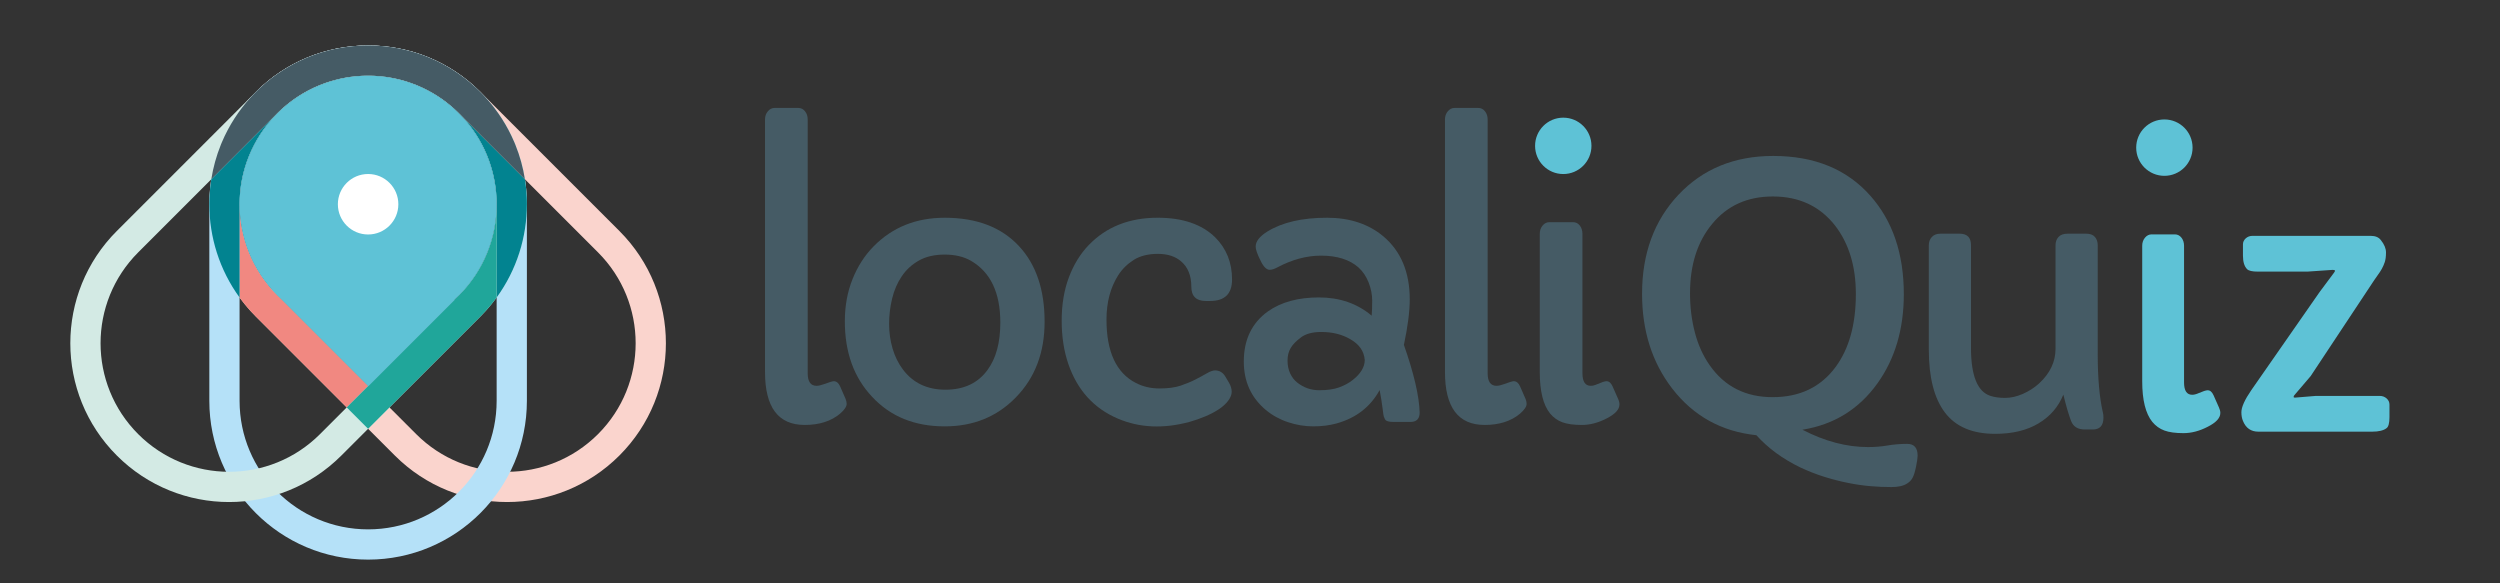 <?xml version="1.0" encoding="UTF-8" standalone="no"?>
<!-- Created with Inkscape (http://www.inkscape.org/) -->

<svg
   version="1.1"
   id="svg2"
   xml:space="preserve"
   width="4000"
   height="933.333"
   viewBox="0 0 4000 933.333"
   sodipodi:docname="localiquiz grisbleu.ai"
   xmlns:inkscape="http://www.inkscape.org/namespaces/inkscape"
   xmlns:sodipodi="http://sodipodi.sourceforge.net/DTD/sodipodi-0.dtd"
   xmlns="http://www.w3.org/2000/svg"
   xmlns:svg="http://www.w3.org/2000/svg"><rect x="0" y="0" width="4000" height="933.333" fill="#333333" stroke="none"/><defs
     id="defs6"><clipPath
       clipPathUnits="userSpaceOnUse"
       id="clipPath16"><path
         d="M 0,700 H 3000 V 0 H 0 Z"
         id="path14" /></clipPath></defs><sodipodi:namedview
     id="namedview4"
     pagecolor="#ffffff"
     bordercolor="#666666"
     borderopacity="1.0"
     inkscape:pageshadow="2"
     inkscape:pageopacity="0.0"
     inkscape:pagecheckerboard="0" /><g
     id="g8"
     inkscape:groupmode="layer"
     inkscape:label="localiquiz grisbleu"
     transform="matrix(1.333,0,0,-1.333,0,933.333)"><g
       id="g10"><g
         id="g12"
         clip-path="url(#clipPath16)"><g
           id="g18"
           transform="translate(717.784,397.263)"><path
             d="m 0,0 c 60.251,-60.251 60.251,-157.939 0,-218.19 -60.251,-60.251 -157.938,-60.251 -218.189,0 -33.467,33.467 -133.384,133.385 -166.851,166.851 -60.251,60.251 -60.251,157.938 0,218.19 60.251,60.251 157.938,60.251 218.189,0 z m -410.709,192.52 c -74.428,-74.429 -74.428,-195.101 0,-269.528 l 166.851,-166.851 c 74.427,-74.428 195.099,-74.429 269.527,0 74.428,74.428 74.428,195.101 0,269.528 l -166.85,166.851 c -74.428,74.428 -195.1,74.427 -269.528,0"
             style="fill:#fad4cd;fill-opacity:1;fill-rule:nonzero;stroke:none"
             id="path20" /></g><g
           id="g22"
           transform="translate(596.122,219.057)"><path
             d="m 0,0 c 0,-85.208 -69.075,-154.283 -154.283,-154.283 -85.208,0 -154.283,69.075 -154.283,154.283 v 235.962 c 0,85.208 69.075,154.283 154.283,154.283 C -69.075,390.245 0,321.17 0,235.962 Z m -154.283,426.547 c -105.258,0 -190.585,-85.328 -190.585,-190.585 V 0 c 0,-105.257 85.327,-190.586 190.585,-190.586 105.257,0 190.585,85.329 190.585,190.586 v 235.962 c 0,105.257 -85.328,190.585 -190.585,190.585"
             style="fill:#b5e1f8;fill-opacity:1;fill-rule:nonzero;stroke:none"
             id="path24" /></g><g
           id="g26"
           transform="translate(384.084,179.073)"><path
             d="m 0,0 c -60.251,-60.251 -157.938,-60.251 -218.189,0 -60.252,60.252 -60.251,157.938 0,218.189 l 166.85,166.851 c 60.251,60.252 157.938,60.252 218.19,0 60.251,-60.251 60.251,-157.938 0,-218.189 C 133.384,133.384 33.466,33.467 0,0 m 192.52,410.709 c -74.428,74.429 -195.101,74.428 -269.528,0 l -166.851,-166.85 c -74.428,-74.428 -74.428,-195.1 0,-269.528 74.428,-74.428 195.1,-74.428 269.528,0 L 192.52,141.182 c 74.428,74.427 74.428,195.1 0,269.527"
             style="fill:#d3eae4;fill-opacity:1;fill-rule:nonzero;stroke:none"
             id="path28" /></g><g
           id="g30"
           transform="translate(332.744,345.924)"><path
             d="M 0,0 C -30.124,30.125 -45.187,69.607 -45.188,109.09 V -2.837 c 5.81,-7.987 12.314,-15.627 19.519,-22.832 19.781,-19.781 68.087,-68.087 109.095,-109.095 7.977,7.977 16.654,16.655 25.669,25.669 C 68.505,-68.504 21.076,-21.075 0,0"
             style="fill:#f18881;fill-opacity:1;fill-rule:nonzero;stroke:none"
             id="path32" /></g><g
           id="g34"
           transform="translate(552.256,562.774)"><path
             d="m 0,0 c 0.298,-0.305 0.593,-0.613 0.888,-0.92 0.137,-0.143 0.276,-0.286 0.413,-0.43 0.356,-0.372 0.707,-0.747 1.058,-1.122 0.068,-0.073 0.137,-0.146 0.205,-0.218 0.408,-0.438 0.811,-0.878 1.213,-1.319 0.004,-0.005 0.008,-0.009 0.011,-0.012 11.983,-13.172 21.278,-27.915 27.887,-43.525 0.028,-0.066 0.056,-0.132 0.084,-0.198 0.143,-0.338 0.283,-0.677 0.423,-1.017 0.119,-0.287 0.238,-0.573 0.356,-0.862 0.047,-0.118 0.094,-0.237 0.142,-0.355 6.332,-15.666 10.165,-32.608 11.007,-50.335 0.003,-0.063 0.006,-0.128 0.009,-0.192 0.025,-0.538 0.048,-1.077 0.067,-1.617 0.007,-0.175 0.011,-0.35 0.017,-0.525 0.014,-0.44 0.029,-0.879 0.039,-1.319 0.008,-0.314 0.012,-0.628 0.018,-0.942 0.006,-0.312 0.013,-0.623 0.017,-0.935 0.008,-0.639 0.012,-1.279 0.012,-1.917 v -111.927 c 24.199,33.27 36.302,72.6 36.302,111.932 0,0.787 -0.006,1.573 -0.015,2.359 -0.005,0.395 -0.014,0.791 -0.021,1.186 -0.007,0.378 -0.013,0.756 -0.022,1.133 -0.013,0.549 -0.031,1.098 -0.049,1.646 -0.007,0.21 -0.013,0.421 -0.02,0.632 -0.024,0.671 -0.053,1.341 -0.084,2.012 -0.003,0.074 -0.006,0.148 -0.01,0.223 -0.333,6.949 -1.047,13.884 -2.137,20.771 L -1.314,1.331 C -1.112,1.129 -0.913,0.924 -0.712,0.722 -0.475,0.481 -0.236,0.242 0,0"
             style="fill:#028390;fill-opacity:1;fill-rule:nonzero;stroke:none"
             id="path36" /></g><g
           id="g38"
           transform="translate(251.465,463.987)"><path
             d="M 0,0 C -0.031,-0.671 -0.06,-1.342 -0.084,-2.013 -0.092,-2.223 -0.097,-2.434 -0.104,-2.645 -0.122,-3.193 -0.14,-3.741 -0.153,-4.29 -0.162,-4.667 -0.168,-5.045 -0.175,-5.423 -0.182,-5.819 -0.191,-6.214 -0.196,-6.61 -0.206,-7.395 -0.211,-8.181 -0.211,-8.969 -0.211,-48.3 11.892,-87.63 36.091,-120.9 V -8.974 c 0,0.639 0.004,1.278 0.012,1.917 0.004,0.312 0.011,0.623 0.017,0.935 0.005,0.314 0.01,0.629 0.018,0.943 0.01,0.438 0.025,0.874 0.039,1.311 0.006,0.178 0.011,0.356 0.017,0.535 0.019,0.536 0.042,1.072 0.067,1.608 0.003,0.067 0.006,0.134 0.009,0.201 0.842,17.728 4.676,34.672 11.009,50.338 0.047,0.117 0.093,0.233 0.139,0.349 0.119,0.29 0.239,0.579 0.359,0.869 0.14,0.337 0.279,0.674 0.42,1.01 0.029,0.068 0.058,0.136 0.088,0.204 6.607,15.606 15.899,30.344 27.877,43.511 0.014,0.016 0.029,0.032 0.044,0.048 0.39,0.43 0.784,0.858 1.18,1.284 0.082,0.088 0.165,0.176 0.247,0.264 0.338,0.36 0.675,0.72 1.016,1.078 0.159,0.166 0.319,0.331 0.478,0.496 0.274,0.285 0.548,0.571 0.824,0.854 0.29,0.298 0.583,0.592 0.876,0.886 0.139,0.142 0.277,0.284 0.418,0.424 L 2.147,20.993 C 1.057,14.106 0.343,7.172 0.01,0.222 0.006,0.148 0.003,0.074 0,0"
             style="fill:#028390;fill-opacity:1;fill-rule:nonzero;stroke:none"
             id="path40" /></g><g
           id="g42"
           transform="translate(550.934,345.924)"><path
             d="m 0,0 c -21.076,-21.075 -68.504,-68.504 -109.095,-109.095 -9.015,-9.014 -17.692,-17.692 -25.669,-25.669 9.038,-9.039 17.723,-17.723 25.669,-25.669 7.946,7.946 16.631,16.63 25.669,25.669 41.009,41.008 89.314,89.314 109.095,109.095 7.205,7.205 13.709,14.845 19.519,22.832 V 109.09 C 45.187,69.607 30.124,30.125 0,0"
             style="fill:#20a69a;fill-opacity:1;fill-rule:nonzero;stroke:none"
             id="path44" /></g><g
           id="g46"
           transform="translate(576.085,590.295)"><path
             d="m 0,0 c -0.38,0.377 -0.761,0.755 -1.144,1.129 -0.346,0.339 -0.697,0.674 -1.046,1.01 -0.207,0.199 -0.414,0.4 -0.622,0.598 -0.439,0.419 -0.881,0.834 -1.324,1.248 -0.112,0.104 -0.222,0.209 -0.334,0.313 -0.524,0.488 -1.051,0.973 -1.581,1.454 -0.021,0.02 -0.042,0.04 -0.063,0.059 -15.737,14.299 -33.876,26.001 -53.74,34.431 -0.088,0.038 -0.176,0.076 -0.264,0.113 -0.41,0.173 -0.821,0.342 -1.233,0.513 -0.363,0.15 -0.725,0.301 -1.089,0.449 -0.138,0.057 -0.277,0.111 -0.415,0.167 -19.962,8.052 -41.013,12.588 -62.2,13.604 -0.073,0.004 -0.147,0.007 -0.22,0.01 -0.672,0.031 -1.344,0.06 -2.015,0.084 -0.21,0.007 -0.42,0.013 -0.63,0.02 -0.549,0.018 -1.098,0.036 -1.647,0.049 -0.377,0.009 -0.754,0.015 -1.132,0.021 -0.396,0.008 -0.792,0.017 -1.188,0.022 -0.784,0.009 -1.57,0.015 -2.357,0.015 h -0.002 c -0.787,0 -1.573,-0.006 -2.358,-0.015 -0.396,-0.005 -0.791,-0.014 -1.186,-0.022 -0.378,-0.006 -0.756,-0.012 -1.134,-0.021 -0.549,-0.013 -1.098,-0.031 -1.648,-0.049 -0.209,-0.007 -0.419,-0.013 -0.629,-0.02 -0.672,-0.024 -1.343,-0.053 -2.015,-0.084 -0.073,-0.003 -0.146,-0.006 -0.219,-0.01 -21.212,-1.018 -42.287,-5.562 -62.27,-13.632 -0.109,-0.044 -0.218,-0.087 -0.327,-0.131 -0.393,-0.159 -0.784,-0.323 -1.176,-0.485 -0.382,-0.159 -0.766,-0.316 -1.147,-0.477 -0.117,-0.05 -0.233,-0.1 -0.35,-0.15 -19.827,-8.423 -37.934,-20.107 -53.647,-34.38 -0.059,-0.054 -0.118,-0.109 -0.178,-0.163 -0.491,-0.448 -0.981,-0.898 -1.468,-1.35 -0.161,-0.15 -0.321,-0.302 -0.481,-0.452 -0.395,-0.369 -0.788,-0.738 -1.179,-1.11 -0.284,-0.271 -0.566,-0.545 -0.848,-0.818 -0.274,-0.264 -0.55,-0.526 -0.822,-0.792 -0.563,-0.549 -1.123,-1.103 -1.681,-1.66 l -0.006,-0.006 c -0.131,-0.13 -0.26,-0.264 -0.39,-0.395 -0.419,-0.42 -0.836,-0.842 -1.25,-1.265 -0.322,-0.331 -0.641,-0.664 -0.961,-0.996 -0.216,-0.225 -0.433,-0.448 -0.648,-0.674 -0.408,-0.428 -0.813,-0.859 -1.216,-1.291 -0.115,-0.122 -0.23,-0.244 -0.345,-0.367 -0.479,-0.515 -0.955,-1.033 -1.429,-1.554 -0.028,-0.03 -0.056,-0.061 -0.084,-0.091 -14.293,-15.731 -25.991,-33.863 -34.419,-53.718 -0.04,-0.094 -0.082,-0.189 -0.122,-0.284 -0.17,-0.403 -0.336,-0.807 -0.503,-1.211 -0.154,-0.371 -0.308,-0.741 -0.459,-1.112 -0.053,-0.129 -0.104,-0.26 -0.157,-0.39 -5.415,-13.421 -9.24,-27.333 -11.475,-41.448 l 79.098,79.098 c 0.012,0.011 0.023,0.023 0.035,0.035 0.155,0.155 0.313,0.308 0.469,0.463 0.291,0.288 0.581,0.577 0.875,0.864 0.284,0.277 0.57,0.551 0.855,0.825 0.166,0.159 0.33,0.32 0.496,0.478 0.358,0.341 0.717,0.678 1.077,1.014 0.089,0.083 0.176,0.166 0.265,0.249 0.426,0.396 0.854,0.789 1.283,1.181 l 0.049,0.044 c 13.165,11.975 27.901,21.266 43.503,27.873 0.072,0.03 0.143,0.061 0.215,0.092 0.333,0.14 0.666,0.278 1,0.415 0.293,0.122 0.585,0.244 0.878,0.363 0.113,0.046 0.226,0.091 0.338,0.136 15.67,6.334 32.617,10.17 50.349,11.012 l 0.193,0.009 c 0.538,0.025 1.077,0.048 1.616,0.067 0.176,0.007 0.351,0.011 0.526,0.017 0.439,0.014 0.878,0.029 1.318,0.039 0.314,0.008 0.628,0.012 0.943,0.018 0.311,0.006 0.623,0.013 0.935,0.017 1.274,0.016 2.549,0.016 3.823,0 0.313,-0.004 0.626,-0.011 0.938,-0.017 0.313,-0.006 0.626,-0.01 0.939,-0.018 0.441,-0.01 0.881,-0.025 1.321,-0.039 0.174,-0.006 0.349,-0.01 0.523,-0.017 0.541,-0.019 1.08,-0.043 1.619,-0.068 0.064,-0.003 0.127,-0.005 0.191,-0.008 17.726,-0.842 34.669,-4.675 50.335,-11.007 0.118,-0.048 0.237,-0.094 0.355,-0.142 0.288,-0.117 0.575,-0.237 0.863,-0.356 0.338,-0.14 0.678,-0.28 1.016,-0.423 0.066,-0.027 0.131,-0.056 0.196,-0.084 15.611,-6.608 30.354,-15.903 43.525,-27.886 l 0.016,-0.014 c 0.44,-0.401 0.879,-0.804 1.316,-1.21 0.074,-0.07 0.148,-0.14 0.223,-0.209 0.373,-0.35 0.746,-0.7 1.117,-1.054 0.147,-0.139 0.291,-0.28 0.437,-0.42 0.305,-0.293 0.611,-0.586 0.915,-0.882 0.239,-0.234 0.475,-0.47 0.713,-0.705 0.209,-0.206 0.418,-0.41 0.626,-0.618 0.002,-0.003 0.005,-0.005 0.008,-0.008 l 79.123,-79.124 c -2.233,14.107 -6.055,28.012 -11.465,41.426 -0.057,0.139 -0.112,0.279 -0.168,0.418 -0.148,0.363 -0.299,0.725 -0.449,1.087 -0.17,0.412 -0.34,0.824 -0.513,1.235 -0.037,0.087 -0.075,0.175 -0.113,0.263 -8.43,19.865 -20.133,38.007 -34.436,53.744 -0.013,0.015 -0.026,0.03 -0.04,0.044 -0.487,0.536 -0.978,1.07 -1.471,1.6 -0.097,0.103 -0.194,0.206 -0.291,0.31 -0.421,0.451 -0.844,0.901 -1.27,1.348 C 3.579,-3.644 3.391,-3.45 3.204,-3.256 2.855,-2.894 2.507,-2.53 2.156,-2.17 1.823,-1.829 1.486,-1.49 1.149,-1.151 0.768,-0.766 0.385,-0.382 0,0"
             style="fill:#455b65;fill-opacity:1;fill-rule:nonzero;stroke:none"
             id="path48" /></g><g
           id="g50"
           transform="translate(545.501,340.507)"><path
             d="M 0,0 C 1.806,1.645 3.589,3.329 5.334,5.074 65.69,65.431 65.72,163.258 5.4,223.578 c -30.115,30.115 -69.58,45.184 -109.063,45.216 -39.483,-0.032 -78.947,-15.101 -109.063,-45.216 -60.319,-60.32 -60.289,-158.147 0.067,-218.504 1.758,-1.758 3.555,-3.453 5.374,-5.108 L -103.396,-103.923 0.263,-0.263 Z"
             style="fill:#5ec2d6;fill-opacity:1;fill-rule:nonzero;stroke:none"
             id="path52" /></g><g
           id="g54"
           transform="translate(478.141,455.018)"><path
             d="m 0,0 c 0,-20.049 -16.253,-36.302 -36.302,-36.302 -20.049,0 -36.302,16.253 -36.302,36.302 0,20.049 16.253,36.302 36.302,36.302 C -16.253,36.302 0,20.049 0,0"
             style="fill:#ffffff;fill-opacity:1;fill-rule:nonzero;stroke:none"
             id="path56" /></g><g
           id="g58"
           transform="translate(1876.393,491.275)"><path
             d="M 0,0 C 18.686,0 33.833,15.148 33.833,33.834 33.833,52.52 18.686,67.668 0,67.668 -18.687,67.668 -33.835,52.52 -33.835,33.834 -33.835,15.148 -18.687,0 0,0"
             style="fill:#5ec2d6;fill-opacity:1;fill-rule:nonzero;stroke:none"
             id="path60" /></g><g
           id="g62"
           transform="translate(969.471,252.183)"><path
             d="m 0,0 c 0,-10.064 3.539,-15.092 10.628,-15.092 2.265,0 5.17,0.638 8.714,1.911 6.517,2.41 10.488,3.616 11.907,3.616 3.256,0 5.808,-2.057 7.65,-6.165 l 6.589,-15.094 c 0.852,-2.125 1.277,-4.111 1.277,-5.951 0,-3.261 -2.695,-7.227 -8.079,-11.904 -10.77,-8.927 -24.871,-13.393 -42.301,-13.393 -31.746,0 -47.615,21.184 -47.615,63.558 v 303.132 c 0,3.825 1.13,7.084 3.4,9.777 2.266,2.691 4.96,4.039 8.079,4.039 h 28.482 c 3.259,0 5.954,-1.348 8.079,-4.039 2.125,-2.693 3.19,-5.952 3.19,-9.777 z"
             style="fill:#455b65;fill-opacity:1;fill-rule:nonzero;stroke:none"
             id="path64" /></g><g
           id="g66"
           transform="translate(1082.394,368.567)"><path
             d="m 0,0 c -5.313,-7.867 -9.175,-16.794 -11.585,-26.785 -2.41,-9.992 -3.612,-20.124 -3.612,-30.399 0,-10.274 1.382,-20.124 4.145,-29.547 2.762,-9.426 6.907,-17.823 12.436,-25.19 12.186,-16.155 29.192,-24.233 51.017,-24.233 22.247,0 39.113,7.934 50.593,23.809 10.203,13.887 15.305,32.806 15.305,56.757 0,35.851 -11.764,60.582 -35.288,74.187 -8.645,4.959 -19.098,7.44 -31.353,7.44 -12.26,0 -22.608,-2.373 -31.038,-7.122 C 12.188,14.169 5.315,7.865 0,0 m -68.342,-54.101 c 0,18.421 3.082,35.321 9.249,50.7 6.164,15.374 14.63,28.517 25.401,39.432 22.534,22.814 50.945,34.223 85.242,34.223 38.404,0 68.162,-11.409 89.281,-34.223 20.407,-21.97 30.61,-52.153 30.61,-90.557 0,-37.131 -11.55,-67.459 -34.649,-90.982 -22.532,-23.099 -50.949,-34.65 -85.242,-34.65 -36.137,0 -65.189,11.833 -87.154,35.501 -21.825,23.097 -32.738,53.282 -32.738,90.556"
             style="fill:#455b65;fill-opacity:1;fill-rule:nonzero;stroke:none"
             id="path68" /></g><g
           id="g70"
           transform="translate(1447.373,338.911)"><path
             d="m 0,0 c -11.622,0 -17.43,5.74 -17.43,17.219 0,13.18 -4.039,23.241 -12.118,30.186 -6.944,6.091 -16.262,9.141 -27.952,9.141 -11.691,0 -21.364,-2.412 -29.016,-7.227 -7.653,-4.819 -13.891,-10.986 -18.706,-18.495 -9.354,-14.741 -14.031,-32.453 -14.031,-53.142 0,-38.689 11.761,-64.058 35.287,-76.102 8.503,-4.394 17.926,-6.591 28.272,-6.591 10.343,0 18.846,1.134 25.508,3.402 6.66,2.264 12.613,4.746 17.857,7.44 5.242,2.691 9.811,5.173 13.711,7.44 3.896,2.265 7.121,3.401 9.673,3.401 5.102,0 9.141,-2.338 12.115,-7.016 l 4.677,-7.864 c 2.128,-3.687 3.19,-7.264 3.19,-10.733 0,-3.476 -1.418,-7.09 -4.252,-10.842 -2.837,-3.757 -6.626,-7.196 -11.372,-10.312 -4.75,-3.119 -10.171,-5.951 -16.262,-8.503 -6.095,-2.549 -12.402,-4.748 -18.92,-6.589 -31.177,-8.36 -59.662,-7.084 -85.453,3.827 -28.912,12.185 -48.823,34.01 -59.734,65.472 -5.388,15.588 -8.078,33.018 -8.078,52.293 0,19.272 2.869,36.564 8.609,51.869 5.739,15.306 13.712,28.272 23.916,38.9 21.113,21.823 48.678,32.736 82.69,32.736 30.043,0 53.07,-7.866 69.085,-23.595 C 24.729,62.85 31.462,45.987 31.462,25.722 31.462,8.574 22.672,0 5.102,0 Z"
             style="fill:#455b65;fill-opacity:1;fill-rule:nonzero;stroke:none"
             id="path72" /></g><g
           id="g74"
           transform="translate(1561.584,295.228)"><path
             d="m 0,0 c -5.811,-4.326 -9.958,-8.61 -12.434,-12.86 -2.483,-4.253 -3.72,-9.247 -3.72,-14.987 0,-5.739 1.026,-10.841 3.083,-15.304 2.05,-4.464 4.922,-8.185 8.607,-11.162 7.792,-6.095 16.545,-9.14 26.253,-9.14 9.705,0 17.678,1.134 23.916,3.401 6.233,2.265 11.616,5.17 16.154,8.716 9.779,7.651 14.667,15.73 14.667,24.232 C 75.677,-16.476 69.795,-8.114 58.882,-2.02 49.105,3.647 37.553,6.483 24.235,6.483 13.887,6.483 5.809,4.322 0,0 m 142.424,-90.238 c 0,-7.514 -3.686,-11.266 -11.053,-11.266 h -20.62 c -5.526,0 -8.858,1.097 -9.99,3.296 -1.136,2.193 -1.774,4.177 -1.914,5.95 -0.142,1.773 -0.424,3.934 -0.849,6.484 -0.852,6.942 -2.057,14.456 -3.615,22.535 -11.055,-20.27 -28.414,-33.661 -52.079,-40.179 -8.364,-2.265 -17.575,-3.401 -27.637,-3.401 -10.063,0 -20.124,1.669 -30.186,4.996 -10.063,3.328 -18.991,8.256 -26.782,14.775 -17.575,14.736 -26.36,34.08 -26.36,58.03 0,26.218 9.637,46.27 28.91,60.159 15.87,11.195 36.276,16.795 61.221,16.795 24.941,0 46.055,-7.301 63.347,-21.897 0.425,4.817 0.639,10.842 0.639,18.07 0,7.228 -1.419,14.454 -4.253,21.682 -2.837,7.229 -6.876,13.251 -12.115,18.07 -10.773,9.492 -25.795,14.243 -45.067,14.243 -17.292,0 -34.862,-4.751 -52.717,-14.243 -3.401,-1.845 -6.377,-2.766 -8.93,-2.766 -3.825,0 -7.512,3.755 -11.053,11.269 -3.825,7.651 -5.739,13.178 -5.739,16.578 0,6.236 4.677,12.258 14.029,18.071 17.858,11.053 41.734,16.579 71.638,16.579 27.209,0 49.743,-7.438 67.598,-22.319 21.114,-17.856 31.673,-43.083 31.673,-75.676 0,-14.456 -2.338,-32.666 -7.013,-54.632 12.044,-34.296 18.35,-61.362 18.917,-81.203"
             style="fill:#455b65;fill-opacity:1;fill-rule:nonzero;stroke:none"
             id="path76" /></g><g
           id="g78"
           transform="translate(1785.623,252.183)"><path
             d="m 0,0 c 0,-10.064 3.538,-15.092 10.628,-15.092 2.265,0 5.17,0.638 8.714,1.911 6.517,2.41 10.488,3.616 11.906,3.616 3.257,0 5.809,-2.057 7.651,-6.165 l 6.592,-15.094 c 0.849,-2.125 1.274,-4.111 1.274,-5.951 0,-3.261 -2.693,-7.227 -8.078,-11.904 -10.771,-8.927 -24.872,-13.393 -42.301,-13.393 -31.747,0 -47.616,21.184 -47.616,63.558 v 303.132 c 0,3.825 1.13,7.084 3.401,9.777 2.265,2.691 4.959,4.039 8.078,4.039 h 28.482 c 3.259,0 5.954,-1.348 8.079,-4.039 2.125,-2.693 3.19,-5.952 3.19,-9.777 z"
             style="fill:#455b65;fill-opacity:1;fill-rule:nonzero;stroke:none"
             id="path80" /></g><g
           id="g82"
           transform="translate(1899.404,252.183)"><path
             d="m 0,0 c 0,-10.064 3.327,-15.092 9.99,-15.092 2.265,0 4.817,0.638 7.654,1.911 5.526,2.41 9.278,3.616 11.265,3.616 2.978,0 5.385,-2.057 7.228,-6.165 l 6.589,-14.88 c 1.133,-2.412 1.7,-4.678 1.7,-6.803 0,-6.096 -5.244,-11.764 -15.73,-17.006 -9.921,-5.102 -19.737,-7.653 -29.442,-7.653 -9.708,0 -17.467,1.062 -23.275,3.189 -5.814,2.126 -10.773,5.667 -14.881,10.628 -8.221,10.204 -12.328,26.785 -12.328,49.741 v 165.807 c 0,3.969 1.13,7.299 3.401,9.993 2.265,2.69 4.959,4.039 8.078,4.039 h 28.485 c 3.256,0 5.951,-1.349 8.076,-4.039 2.128,-2.694 3.19,-6.024 3.19,-9.993 z"
             style="fill:#455b65;fill-opacity:1;fill-rule:nonzero;stroke:none"
             id="path84" /></g><g
           id="g86"
           transform="translate(2524.766,198.82)"><path
             d="m 0,0 c 0,-9.454 -4.298,-14.169 -12.919,-14.169 h -9.377 c -8.335,0 -13.83,3.334 -16.461,10.002 -2.917,7.632 -6.043,18.259 -9.377,31.881 -5.834,-14.586 -15.731,-26.086 -29.692,-34.485 -13.961,-8.401 -31.36,-12.607 -52.196,-12.607 -27.219,0 -47.3,8.504 -60.207,25.525 -12.918,17.008 -19.377,42.117 -19.377,75.326 V 207.12 c 0,3.887 1.21,7.149 3.646,9.793 2.422,2.637 5.86,3.959 10.314,3.959 h 22.908 c 9.168,0 13.752,-4.584 13.752,-13.752 V 83.765 c 0,-33.209 7.71,-52.379 23.129,-57.51 5.001,-1.667 10.939,-2.5 17.815,-2.5 6.877,0 13.961,1.589 21.254,4.792 7.293,3.19 13.856,7.424 19.691,12.711 13.049,12.085 19.586,25.902 19.586,41.465 V 207.12 c 0,3.887 1.173,7.149 3.543,9.793 2.37,2.637 6.12,3.959 11.252,3.959 h 21.879 c 4.87,0 8.412,-1.322 10.626,-3.959 2.214,-2.644 3.334,-5.906 3.334,-9.793 V 76.889 c 0,-29.315 2.084,-52.926 6.251,-70.846 C -0.209,4.507 0,2.501 0,0"
             style="fill:#455b65;fill-opacity:1;fill-rule:nonzero;stroke:none"
             id="path88" /></g><g
           id="g90"
           transform="translate(2621.517,241.12)"><path
             d="m 0,0 c 0,-9.872 3.256,-14.795 9.794,-14.795 2.214,0 4.714,0.625 7.501,1.876 5.417,2.356 9.09,3.542 11.043,3.542 2.918,0 5.274,-2.019 7.085,-6.043 l 6.46,-14.586 c 1.106,-2.37 1.666,-4.584 1.666,-6.668 0,-5.977 -5.144,-11.538 -15.419,-16.669 -9.729,-5.001 -19.353,-7.501 -28.859,-7.501 -9.52,0 -17.125,1.041 -22.817,3.125 -5.704,2.084 -10.561,5.548 -14.586,10.419 -8.06,10.001 -12.085,26.254 -12.085,48.758 v 162.528 c 0,3.888 1.107,7.15 3.334,9.794 2.214,2.637 4.858,3.959 7.918,3.959 h 27.922 c 3.19,0 5.834,-1.322 7.918,-3.959 C -1.042,171.136 0,167.874 0,163.986 Z"
             style="fill:#5ec2d6;fill-opacity:1;fill-rule:nonzero;stroke:none"
             id="path92" /></g><g
           id="g94"
           transform="translate(2754.518,222.888)"><path
             d="m 0,0 25.213,2.083 h 76.68 c 3.19,0 5.938,-1.016 8.23,-3.02 2.292,-2.019 3.439,-4.481 3.439,-7.398 v -15.003 c 0,-7.227 -1.186,-11.668 -3.543,-13.335 -3.621,-2.787 -9.376,-4.168 -17.294,-4.168 H -43.758 c -8.894,0 -15.08,4.298 -18.545,12.919 -1.25,2.917 -1.875,6.382 -1.875,10.419 0,6.107 3.959,14.924 11.877,26.463 l 82.098,117.936 17.086,22.921 c 0.834,0.971 1.251,1.804 1.251,2.501 0,0.69 -0.912,1.041 -2.709,1.041 l -30.422,-2.083 h -59.386 c -6.668,0 -10.978,0.97 -12.919,2.917 -3.334,3.334 -5.001,8.751 -5.001,16.253 v 13.544 c 0,2.774 1.108,5.17 3.334,7.189 2.214,2.011 4.923,3.021 8.127,3.021 H 90.849 c 5.691,0 9.794,-1.667 12.294,-5.001 4.168,-5.144 6.251,-10.106 6.251,-14.898 0,-4.793 -0.495,-8.648 -1.458,-11.565 -0.977,-2.917 -2.163,-5.626 -3.543,-8.126 -1.393,-2.501 -2.917,-4.864 -4.584,-7.085 -1.667,-2.227 -3.125,-4.311 -4.375,-6.251 L 18.962,25.838 -0.625,2.917 C -1.185,2.214 -1.459,1.562 -1.459,0.937 -1.459,0.312 -0.977,0 0,0"
             style="fill:#5ec2d6;fill-opacity:1;fill-rule:nonzero;stroke:none"
             id="path96" /></g><g
           id="g98"
           transform="translate(2597.913,489.13)"><path
             d="M 0,0 C 18.686,0 33.834,15.147 33.834,33.833 33.834,52.52 18.686,67.668 0,67.668 -18.686,67.668 -33.834,52.52 -33.834,33.833 -33.834,15.147 -18.686,0 0,0"
             style="fill:#5ec2d6;fill-opacity:1;fill-rule:nonzero;stroke:none"
             id="path100" /></g><g
           id="g102"
           transform="translate(2028.54,348.161)"><path
             d="m 0,0 c 0,-16.568 1.946,-32.287 5.842,-47.158 3.893,-14.869 9.878,-28.039 17.951,-39.51 17.842,-25.352 42.978,-38.023 75.409,-38.023 32.57,0 57.779,12.107 75.623,36.323 16.144,21.95 24.217,51.122 24.217,87.519 0,33.138 -8.285,60.467 -24.855,81.995 -18.267,23.367 -43.194,35.05 -74.773,35.05 -30.449,0 -54.665,-10.907 -72.648,-32.714 C 8.922,62.098 0,34.271 0,0 m 237.171,-182.684 c 7.435,1.275 15.295,1.912 23.579,1.912 8.284,0 12.427,-4.743 12.427,-14.232 0,-2.549 -0.638,-6.936 -1.912,-13.171 -1.275,-6.229 -2.693,-10.726 -4.249,-13.488 -1.56,-2.761 -3.611,-4.919 -6.161,-6.479 -4.39,-2.974 -10.763,-4.462 -19.117,-4.462 -8.357,0 -16.712,0.356 -25.066,1.064 -8.358,0.71 -17.206,1.984 -26.552,3.823 -9.348,1.842 -18.907,4.285 -28.679,7.328 -9.77,3.048 -19.472,6.834 -29.101,11.366 -21.102,10.196 -38.661,23.084 -52.681,38.66 -41.92,4.388 -75.623,23.081 -101.113,56.08 -24.077,31.296 -36.112,69.177 -36.112,113.645 0,48.29 14.514,87.871 43.547,118.745 29.314,31.154 67.264,46.734 113.858,46.734 49.564,0 88.438,-15.932 116.621,-47.796 26.765,-30.163 40.148,-69.535 40.148,-118.107 0,-41.92 -10.552,-77.607 -31.651,-107.061 -22.234,-31.014 -52.257,-49.568 -90.068,-55.654 26.765,-13.878 53.034,-20.819 78.809,-20.819 8.212,0 16.038,0.638 23.473,1.912"
             style="fill:#455b65;fill-opacity:1;fill-rule:nonzero;stroke:none"
             id="path104" /></g></g></g></g></svg>
